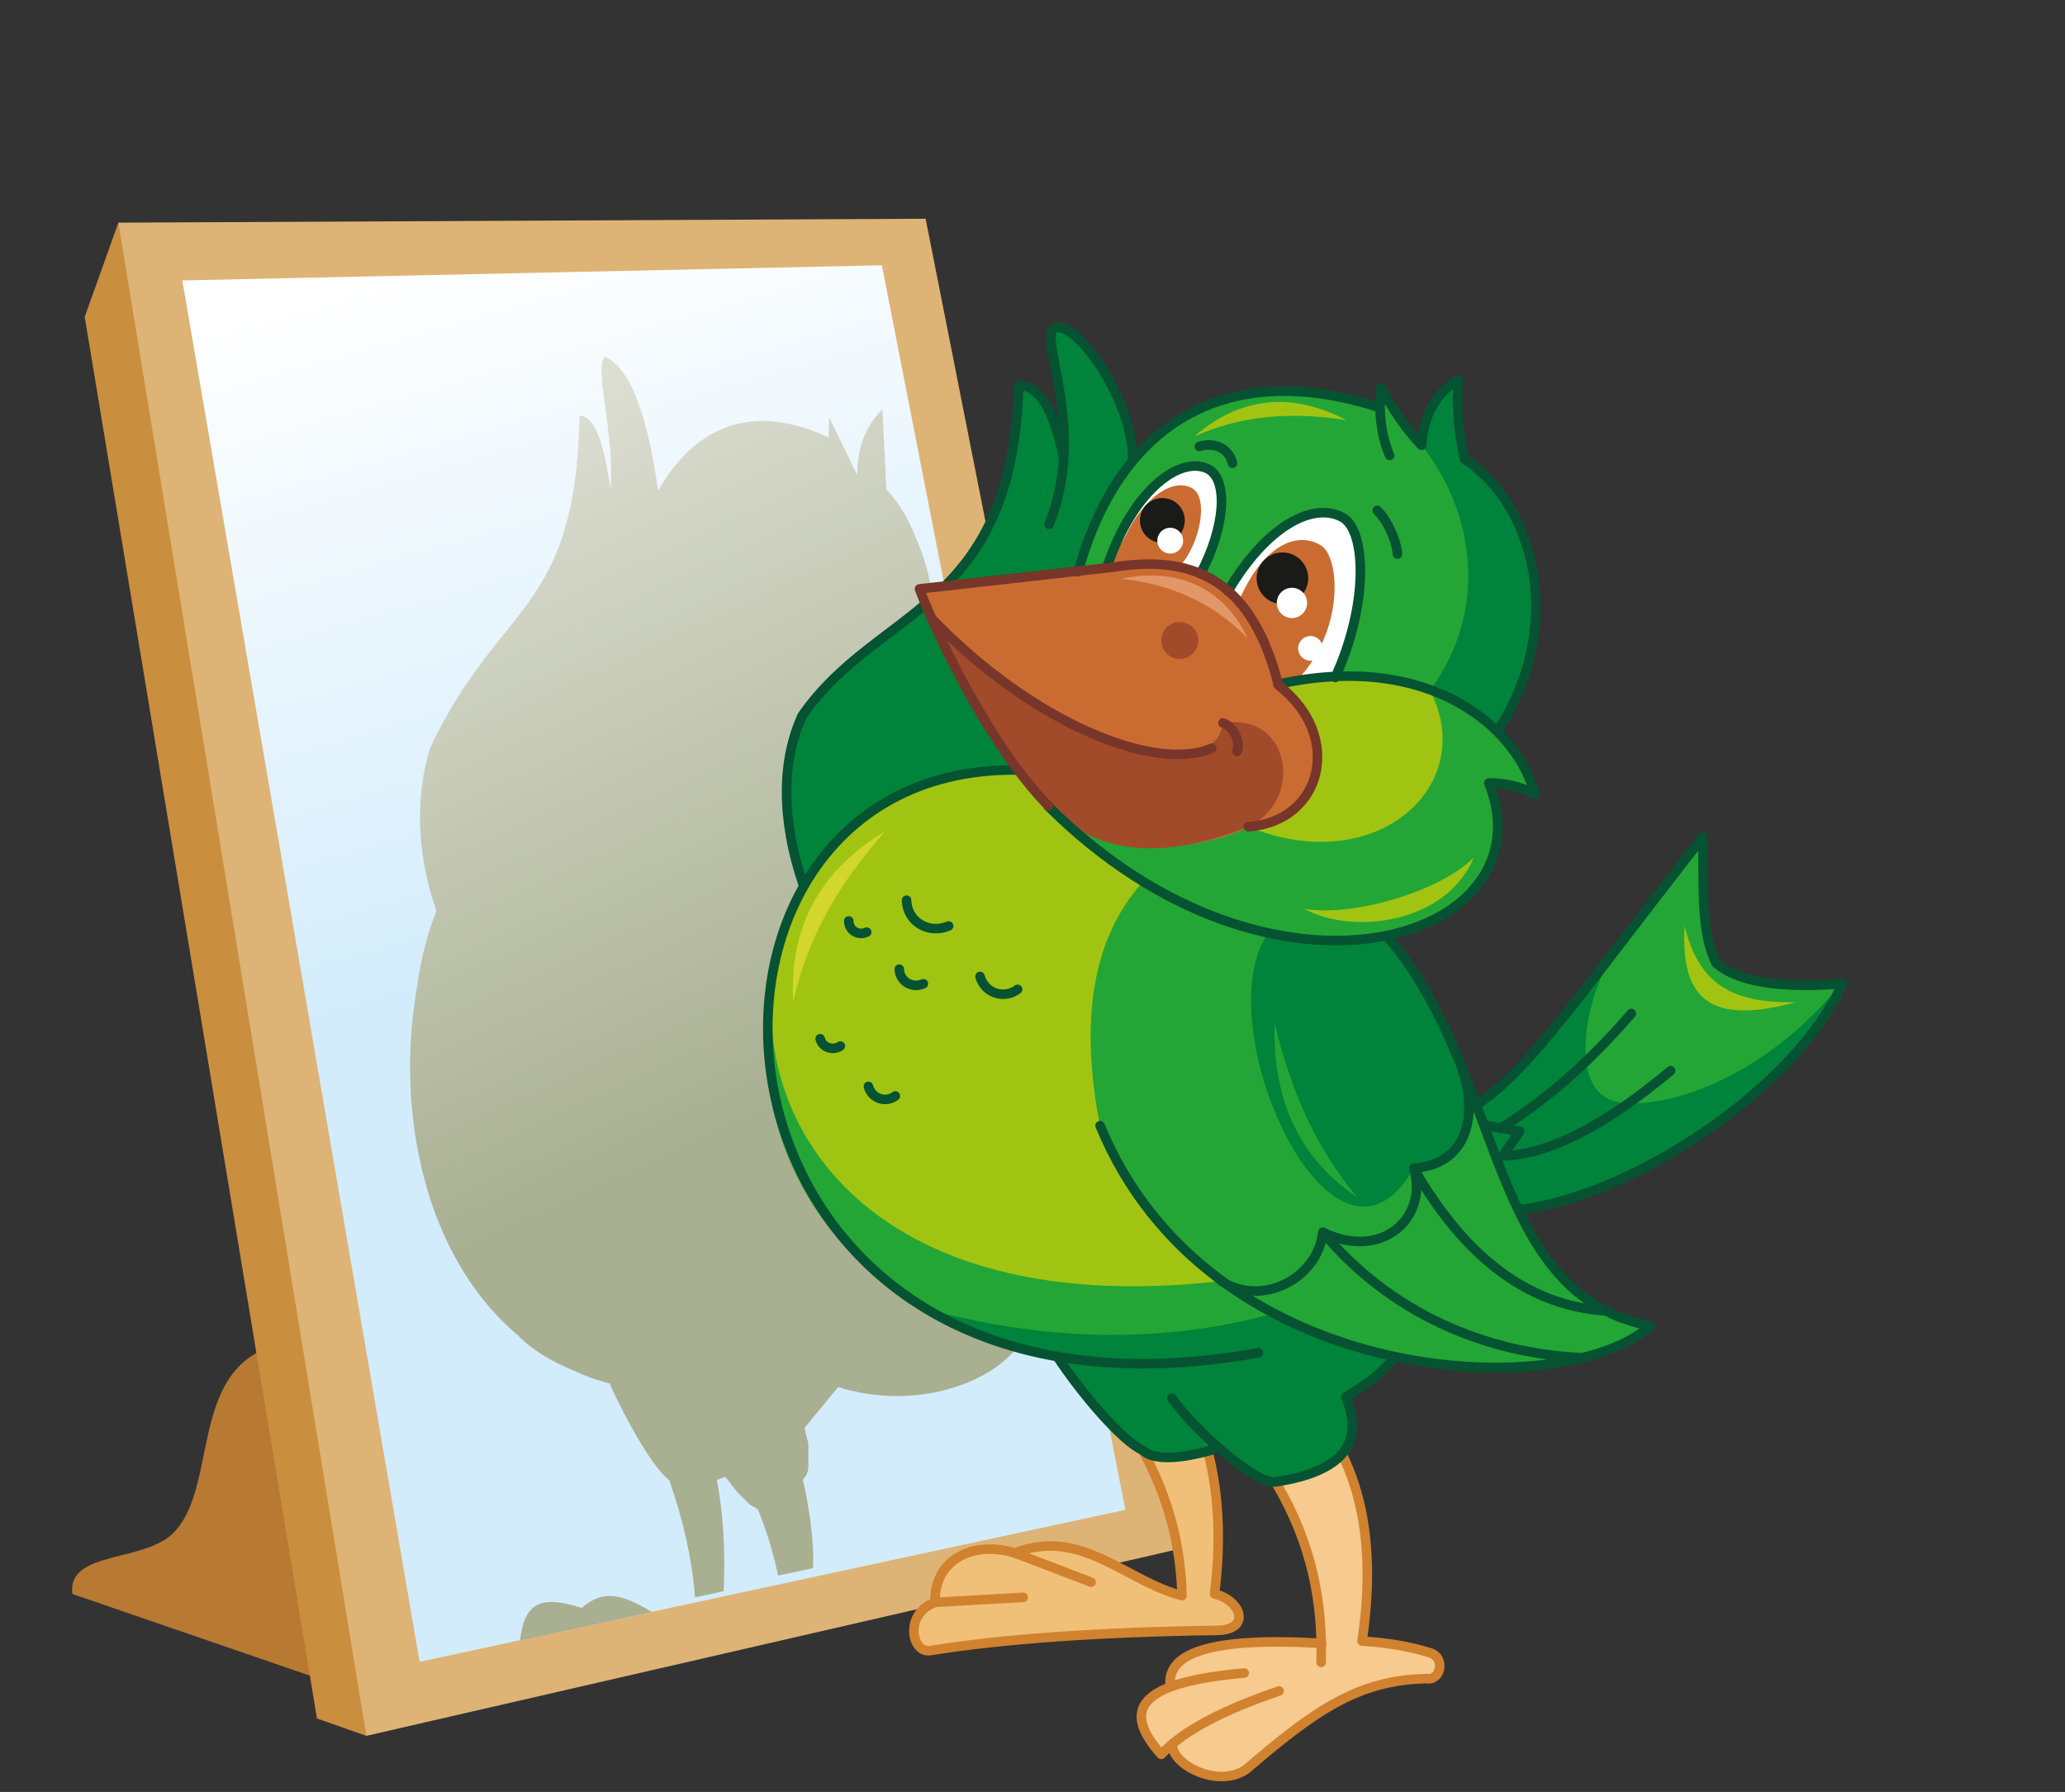 <?xml version="1.0" encoding="utf-8"?>
<!-- Generator: Adobe Illustrator 19.0.0, SVG Export Plug-In . SVG Version: 6.00 Build 0)  -->
<svg version="1.1" id="Layer_1" xmlns="http://www.w3.org/2000/svg" xmlns:xlink="http://www.w3.org/1999/xlink" x="0px" y="0px"
	 viewBox="0 0 368.1 319.5" enable-background="new 0 0 368.1 319.5" xml:space="preserve">
<rect x="0" y="0" width="368.1" height="319.5" fill="#333333" stroke="none"/>
<path fill-rule="evenodd" clip-rule="evenodd" fill="#B87933" d="M31.4,272.8c7-8.1,3-26.5,15.4-32.1l13.3,30l-3.6,28.5l-43.6-15
	C11.9,276.2,26.4,278.8,31.4,272.8z"/>
<polygon fill-rule="evenodd" clip-rule="evenodd" fill="#C98E3E" points="21.1,39.7 15.1,56.5 56.5,306.4 65.3,309.5 45.8,147.1 "/>
<polygon fill-rule="evenodd" clip-rule="evenodd" fill="#DDB476" points="21.1,39.7 165,39 211.8,275.8 65.3,309.5 "/>
<linearGradient id="SVGID_1_" gradientUnits="userSpaceOnUse" x1="114.274" y1="165.704" x2="79.827" y2="44.94">
	<stop  offset="0" style="stop-color:#D3ECFB"/>
	<stop  offset="1" style="stop-color:#FFFFFF"/>
</linearGradient>
<polygon fill-rule="evenodd" clip-rule="evenodd" fill="url(#SVGID_1_)" points="32.5,50 157.2,47.3 200.6,269.2 74.8,296.3 "/>
<g>
	<linearGradient id="SVGID_2_" gradientUnits="userSpaceOnUse" x1="133.093" y1="200.257" x2="39.784" y2="-1.306">
		<stop  offset="0" style="stop-color:#A9AF91"/>
		<stop  offset="1" style="stop-color:#FFFFFF"/>
	</linearGradient>
	<path fill-rule="evenodd" clip-rule="evenodd" fill="url(#SVGID_2_)" d="M177.1,174.3L177.1,174.3c-4.2,7.9-6.1,23.6-1.9,27.4
		L177.1,174.3L177.1,174.3z M160.2,206.7c1.5,0.5,3,0.9,4.6,1.1c-0.9,2.2-1.9,4.1-2.9,5.9L160.2,206.7z M160.2,206.7
		c1.5,0.5,3,0.9,4.6,1.1l-4.7-1.5L160.2,206.7L160.2,206.7z M76.7,133.3c12.4-26.2,25.9-23.8,26.6-59.2c2.8,0,4.4,5.3,5.5,13
		c0.9-9.1-3.1-22.3-0.9-23.5c4.6,2.2,7.6,10.8,9.4,23.9l0,0c6.7-11.7,17-15.8,30.4-9.5l0.1-3.6l5,10.3c0-5,1.6-8.9,4.5-11.7
		l0.7,14.3l0,0c2.1,2.1,3.9,5.1,5.3,8.7c4.2,9.6,4.3,20.1,1.5,31.2c-0.7,3-1.6,6-2.8,8.8l0,0l0.1,0.2c1.9,2.5,3.6,6,4.5,11
		c-1.9-1.5-3.8-2-5.6-2c0.1,0.4,0.2,0.9,0.3,1.3l0,0c0.1,0.4,0.2,0.8,0.3,1.2l0,0.1c0.1,0.4,0.1,0.8,0.2,1.2l0,0.1
		c0.1,0.4,0.1,0.8,0.1,1.1l0,0.1c0,0.4,0.1,0.7,0.1,1.1l0,0.2c0,0.4,0,0.7,0,1l0,0.1c0,0.3,0,0.7,0,1l0,0.1c0,0.3,0,0.7-0.1,1l0,0.1
		c0,0.3-0.1,0.7-0.1,1l0,0.2c0,0.3-0.1,0.6-0.1,0.9l0,0.1c-0.1,0.3-0.1,0.6-0.2,0.9c0,0.1,0,0.1,0,0.2c-0.1,0.3-0.2,0.6-0.2,0.9
		l0,0.1c-0.1,0.3-0.2,0.6-0.3,0.9l0,0.1c-0.1,0.3-0.2,0.6-0.3,0.9l0,0.1c-0.1,0.3-0.2,0.6-0.4,0.8c0,0.1-0.1,0.1-0.1,0.2
		c-0.1,0.2-0.2,0.5-0.4,0.7c0,0.1-0.1,0.1-0.1,0.2c-0.1,0.2-0.3,0.5-0.4,0.7c0,0.1-0.1,0.2-0.1,0.2c-0.1,0.2-0.3,0.4-0.4,0.6
		c-0.1,0.1-0.1,0.2-0.2,0.2c-0.1,0.2-0.3,0.4-0.4,0.6c-0.1,0.1-0.1,0.2-0.2,0.3c-0.1,0.2-0.3,0.4-0.4,0.5c-0.1,0.1-0.1,0.2-0.2,0.2
		c-0.1,0.2-0.3,0.3-0.4,0.5c-0.1,0.1-0.2,0.2-0.2,0.3c-0.1,0.2-0.3,0.3-0.4,0.4c-0.1,0.1-0.2,0.2-0.3,0.2c-0.1,0.1-0.3,0.3-0.5,0.4
		c-0.1,0.1-0.2,0.2-0.4,0.3c-0.1,0.1-0.3,0.2-0.4,0.3c-0.1,0.1-0.2,0.2-0.3,0.2c-0.2,0.1-0.3,0.2-0.5,0.3c-0.1,0.1-0.3,0.2-0.4,0.3
		c-0.1,0.1-0.3,0.2-0.4,0.3c-0.1,0.1-0.3,0.2-0.4,0.3c-0.1,0.1-0.3,0.2-0.4,0.2c-0.2,0.1-0.3,0.2-0.5,0.3c-0.2,0.1-0.3,0.2-0.5,0.2
		c-0.1,0.1-0.3,0.1-0.4,0.2c-0.2,0.1-0.3,0.2-0.5,0.2c-0.1,0.1-0.3,0.1-0.4,0.2c-0.2,0.1-0.4,0.1-0.6,0.2c-0.1,0-0.3,0.1-0.4,0.1
		c-0.2,0.1-0.4,0.1-0.6,0.2l0,0l0.4,0.5c1.6,3,3.1,6.4,4.3,9.7c2.7,6.4,4.6,13.3,6.2,20c0.1-0.1,0.3-0.2,0.4-0.3
		c1.7-1.7,3.6-4.2,5.6-7.3c2.6-4.2,6.2-10.7,11.8-21.2c3.1-5.9,6.4-12.3,10.1-19.2c0.2,7.6-0.4,16.8,1.6,22.5
		c2.5,3.3,7.7,4.6,15.5,3.7c-5.9,19.3-25.9,39.1-40.1,40.6c3.2,10.3,8.3,16.6,17.2,19c-5.2,6.9-18.7,11.5-32.1,7.3l0,0l-6,7.3
		c0.1,0.3,0.2,0.5,0.2,0.8l0,0c0,0.1,0.1,0.3,0.1,0.4l0,0c0.1,0.3,0.1,0.5,0.2,0.8l0,0c0,0.1,0,0.2,0.1,0.3l0,0
		c0.1,0.4,0.1,0.7,0.1,1.1l0,0c0,0.1,0,0.2,0,0.3l0,0c0,0.1,0,0.2,0,0.3l0,0v0c0,0.1,0,0.2,0,0.3l0,0.1c0,0.1,0,0.1,0,0.2l0,0.1
		c0,0.1,0,0.1,0,0.2l0,0.1c0,0.2,0,0.4,0,0.6l0,0.1c0,0.1,0,0.1,0,0.2l0,0.1c0,0.1,0,0.1,0,0.2l0,0.1l0,0c0,0.1,0,0.2,0,0.2
		c0,0,0,0.1,0,0.1l0,0.1l0,0.1l0,0.1l0,0.1l0,0.1c0,0.1,0,0.2-0.1,0.2l0,0.1l0,0.1l0,0.1l0,0.1l0,0.1c0,0,0,0.1-0.1,0.1l0,0
		c0,0.1-0.1,0.2-0.1,0.3l0,0.1l-0.1,0.1l0,0.1l-0.1,0.1l-0.1,0.1l-0.1,0.1l0,0c0,0.1-0.1,0.1-0.1,0.2l-0.1,0.1l0,0.1l-0.1,0.1l0,0.1
		l0.1,0.2c1.1,4.9,2,11.1,1.7,15.4l-6.2,1.3c-0.9-4.2-2-7.8-3.6-11.8h0c-0.1,0-0.2-0.1-0.2-0.1l0,0c-0.1,0-0.2-0.1-0.2-0.2l0,0
		c-0.1,0-0.1-0.1-0.2-0.1l-0.1,0c-0.1,0-0.1-0.1-0.2-0.1l-0.1-0.1l-0.2-0.1l0,0l0,0l-0.2-0.1l-0.1-0.1l-0.2-0.2l0,0l0,0l-0.2-0.2
		l-0.1-0.1l-0.1-0.1l-0.1-0.1l-0.2-0.2l-0.1-0.1l-0.1-0.1l-0.1-0.1l-0.1-0.1l-0.2-0.2l0,0l-0.1-0.1l-0.1-0.1l0,0l-0.1-0.1l-0.2-0.2
		l0,0l-0.1-0.1l-0.2-0.2l-0.2-0.3l-0.1-0.1l0,0l-0.1-0.1l-0.1-0.2l0,0l-0.1-0.1l-0.2-0.2l0,0l-0.1-0.1l-0.1-0.2l-0.2-0.3l-0.1-0.1
		l-0.1-0.1l-0.1-0.2l-0.1-0.1l0,0l0,0l-0.3-0.3l0,0l-0.1-0.2l0,0l-0.6,0.2c-0.5,0.2-0.9,0.4-1.4,0.6l0.5-0.2
		c1.2,6.5,1.5,12.8,1.2,19.8l-5.1,1.1c-0.6-7.2-2.1-13.7-4.6-20.9c-2.6-1.8-7.4-10.1-10.5-16.9l0-0.3c-2.4-0.6-4.6-1.4-6.7-2.4
		c-3.9-1.6-7.1-3.6-9.6-6l0.1,0c-17.2-14.2-22.2-40.8-18.2-62.6c0.6-4.7,1.8-9.2,3.4-13.3l0,0C74,151.6,74.2,141.2,76.7,133.3
		L76.7,133.3z M116.2,287.4c-4.5-2.6-8.2-4.5-12.5-0.7c-7.2-2.3-10.2-1.1-11,5.8L116.2,287.4L116.2,287.4z M134.8,270.7L134.8,270.7
		L134.8,270.7z"/>
</g>
<path fill-rule="evenodd" clip-rule="evenodd" fill="#23A635" d="M259.4,214.5l4.8-4.2l1.4-6.8l-7.3-4.6c10.6-2,24.2-23,45.1-49.7
	c0.3,7.6-0.5,16.7,2.4,22.4c3.7,3.3,11.2,4.6,22.5,3.7C318.1,198.2,279,221.8,259.4,214.5z"/>
<path fill-rule="evenodd" clip-rule="evenodd" fill="#00833A" d="M259.4,214.5l4.8-4.2l1.4-6.8l-7.3-4.6c8.2-3.1,9.6-4,30.5-30.6
	c-6,7.8-8.9,23.5-2.8,27.2c3.7,3.3,25,1,42.3-20.2C318.1,198.2,279,221.8,259.4,214.5z"/>
<path fill-rule="evenodd" clip-rule="evenodd" fill="#F1C078" d="M215.2,258.8c-6.8,1.9-10.7,1.9-11.5-0.2c4.4,8.6,6.7,17.3,7,25.9
	c-9.9-2.5-20.7-13.1-29.8-7.6c-10.5-2.3-14.6,1.2-14.2,8.8c-5.6,2-4.2,9.1-0.9,8.6c13.1-2.1,30.2-3.3,50.8-3.6
	c6.6,0.1,4.7-5.4-0.1-6.5C217.5,275.4,217.3,266.9,215.2,258.8z"/>
<path fill-rule="evenodd" clip-rule="evenodd" fill="#F7CA8F" d="M239.2,259.4l-3.8,2.7l-7.9,2.2c5.2,9,7.9,18.6,8.1,28.7
	c-18-2.3-25,1.3-27,7.6c-7.6,2-6.6,6.5-1.6,12.2l2.1-2c-0.9,3.3,7.6,8.3,13,4.7c11.8-10.1,19.7-16,32.2-16.2c2.6,0.4,3.5-4,0.3-4.7
	c-3.2-1-7.2-1.7-11.8-2C244.5,281.3,244.1,269.6,239.2,259.4z"/>
<path fill-rule="evenodd" clip-rule="evenodd" fill="none" stroke="#D1822F" stroke-width="1.701" stroke-linecap="round" stroke-linejoin="round" stroke-miterlimit="22.926" d="
	M194.5,282.1l-13.6-5.2c11.7-4.7,19.9,5.1,29.8,7.6c-0.2-8.5-2.2-17.1-7-25.9"/>
<path fill-rule="evenodd" clip-rule="evenodd" fill="#00833A" d="M143.2,157.9l47.3-19.2l11.4-56.6c-2.6-13-6.9-21.5-13.6-23.7
	c-3.2,1.3,2.7,14.3,1.3,23.4c-1.5-7.6-3.9-12.9-8-13c-1.2,40.4-25.1,39.4-38.6,58.9C139.5,135.5,139.2,145.8,143.2,157.9z"/>
<path fill-rule="evenodd" clip-rule="evenodd" fill="none" stroke="#D1822F" stroke-width="1.701" stroke-linecap="round" stroke-linejoin="round" stroke-miterlimit="22.926" d="
	M182.4,284.8l-15.7,0.9c-0.3-7.2,6.3-11.2,14.2-8.8"/>
<path fill-rule="evenodd" clip-rule="evenodd" fill="none" stroke="#D1822F" stroke-width="1.701" stroke-linecap="round" stroke-linejoin="round" stroke-miterlimit="22.926" d="
	M166.7,285.7c-5.6,2-4.2,9.1-0.9,8.6c13.1-2.1,30.2-3.3,50.8-3.6c6.6,0.1,4.7-5.4-0.1-6.5c1.1-8.8,0.9-17.3-1.2-25.5"/>
<path fill-rule="evenodd" clip-rule="evenodd" fill="none" stroke="#D1822F" stroke-width="1.701" stroke-linecap="round" stroke-linejoin="round" stroke-miterlimit="22.926" d="
	M227.4,264.3c6.5,10.9,8.4,21.5,8.1,32.1"/>
<path fill-rule="evenodd" clip-rule="evenodd" fill="none" stroke="#D1822F" stroke-width="1.701" stroke-linecap="round" stroke-linejoin="round" stroke-miterlimit="22.926" d="
	M235.6,293c-20.6-1.2-27.6,2-27,7.6"/>
<path fill-rule="evenodd" clip-rule="evenodd" fill="none" stroke="#D1822F" stroke-width="1.701" stroke-linecap="round" stroke-linejoin="round" stroke-miterlimit="22.926" d="
	M228,301.5c-9.7,3.3-17,7-21,11.3c-7-7.8-4.4-12.8,14.8-14.5"/>
<path fill-rule="evenodd" clip-rule="evenodd" fill="none" stroke="#D1822F" stroke-width="1.701" stroke-linecap="round" stroke-linejoin="round" stroke-miterlimit="22.926" d="
	M209.1,310.8c-0.9,3.3,7.6,8.3,13,4.7c11.8-10.1,19.7-16,32.2-16.2c2.6,0.4,3.5-4,0.3-4.7c-3.2-1-7.2-1.7-11.8-2
	c1.7-11.5,1.4-23.2-3.6-33.4"/>
<path fill-rule="evenodd" clip-rule="evenodd" fill="#23A635" d="M196.1,200.8l-8.9-34.5l17.3-9.8l42.4,11.2
	c22.8,24.1,15.8,62.8,47.4,68.7C278.4,250.6,215.3,247.5,196.1,200.8z"/>
<path fill-rule="evenodd" clip-rule="evenodd" fill="#00833A" d="M252,208.3c-14.5,25.4-38-27.1-25.4-42.7l7.6-1.2l7.5-2.9l5.8,5.9
	c6.6,8.5,11.6,20.1,13.1,23.6C263.7,202.4,259.5,206.9,252,208.3z"/>
<path fill-rule="evenodd" clip-rule="evenodd" fill="#23A635" d="M204.4,156.5l-20.1-19.1c-60.4-5.4-73.4,102.3,18.7,105.7
	c4.6,6.1,17.3,18.2,24.4,21.2c10.3-2.1,16.2-6.3,12.4-15.1l8.7-7.2c-30.9-7.3-44.8-22.8-52.5-41.2
	C192.5,182.3,194.4,167,204.4,156.5z"/>
<path fill-rule="evenodd" clip-rule="evenodd" fill="#00833A" d="M227,234.2c-20.8,5.7-41.6,4.7-62.3-0.9c6.8,4.2,16.3,7.3,29.7,9
	l-6-0.4c4.5,6.8,11.5,15,15.3,16.8c2,1.8,6.5,1.7,13.5-0.4l-2.1-2.6c4.4,3.9,9,7.3,12.3,8.7c10.3-2.1,16.2-6.3,12.4-15.1l8.7-7.2
	l-10.7-3L227,234.2z"/>
<path fill-rule="evenodd" clip-rule="evenodd" fill="#A1C413" d="M204.4,156.5l-10.9-8.9l-9.2-10.2c-63.1-5.4-72,103.1,33.4,91
	L205.5,217l-9.4-16.2C192.5,182.3,194.4,167,204.4,156.5z"/>
<path fill-rule="evenodd" clip-rule="evenodd" fill="none" stroke="#055332" stroke-width="1.701" stroke-linecap="round" stroke-linejoin="round" stroke-miterlimit="22.926" d="
	M267.4,201.2c8.3-5.1,16.1-12,23.4-20.5 M264.5,200.6l6.4,1.1l-3,4.4c8.3-0.3,18.2-5.4,29.9-15.2 M241.8,161.5
	c27.1,23.2,20.8,69,52.4,74.9c-15.8,14.1-78.9,11.1-98.1-35.7 M189.6,81.7c-1.5-7.6-3.9-12.9-8-13c-1.2,40.4-25.1,39.4-38.6,58.9
	c-3.6,7.8-3.9,18.2,0.2,30.2 M201.9,82.1c0.3-9.9-9.4-24.4-13.6-23.7c-3.9,0.6,5.8,17.6-1.3,35.1 M184.3,137.4
	c-71.5-4.5-65.3,122.9,40,103.8 M188.4,241.8c4.5,6.8,11.5,15,15.3,16.8c2,1.8,6.5,1.7,13.5-0.4 M248.6,241.9
	c-2.1,3-5.5,5.2-8.7,7.2c3.4,8.3-0.7,13.3-12.4,15.1c-3.5,0.7-14.5-9.1-18.6-14.9 M169.1,165.1c-3.5,1.5-7.4-0.7-7.5-4.6
	 M159.6,195.4c-1.7,1.3-4.2,0.5-4.8-1.7 M149.8,186.5c-1.3,0.9-3.2,0.3-3.6-1.3 M154.5,166.2c-1.5,0.7-3.2-0.3-3.2-2 M164.6,175.4
	c-2,0.9-4.2-0.4-4.3-2.6 M181.4,176.4c-2.4,1.8-5.9,0.7-6.7-2.3 M235.8,219.7c12,14.4,29,21.7,46.6,22.4 M252,208.3
	c9.7,16.9,21.2,24.4,33.8,25.4 M217.7,228.4c7.2,4.7,17.2-0.4,18.1-8.7c10.3,5.1,18.9-2.4,16.2-11.4c10.7-0.8,11-11.2,8.7-17.3
	 M263.6,196.7c8.9-5.7,19-20.7,39.9-47.4c0.3,7.6-0.5,16.7,2.4,22.4c3.7,3.3,11.2,4.6,22.5,3.7c-8.2,18.5-37.1,37.8-57.6,40.3"/>
<path fill-rule="evenodd" clip-rule="evenodd" fill="#D3D62D" d="M141.4,178.6c2.4-10.9,7.7-20.6,16.4-30.4
	C145.7,155.5,140.7,165.8,141.4,178.6z"/>
<path fill-rule="evenodd" clip-rule="evenodd" fill="#23A635" d="M242,213.5c-7-8.2-11.6-18.1-14.8-31
	C226.8,196.8,232.1,206.9,242,213.5z"/>
<path fill-rule="evenodd" clip-rule="evenodd" fill="#A1C413" d="M186.8,143.7l41-21.5c26.8-5.9,42.4,7.2,45.7,19.4
	c-2.8-1.5-5.5-2-8.2-1.9C276.6,167.6,226.9,183.7,186.8,143.7z"/>
<path fill-rule="evenodd" clip-rule="evenodd" fill="#23A635" d="M186.8,143.7l35.7,3.7c22.9,9.4,41.2-7.4,32.4-24.3
	c6,3.7,15.4,6.4,18.7,18.5c-2.8-1.5-5.5-2-8.2-1.9C276.6,167.6,226.9,183.7,186.8,143.7z"/>
<path fill-rule="evenodd" clip-rule="evenodd" fill="#23A635" d="M192.2,101.8l35.6,20.2c15.8-3.3,28.8-0.5,39,8.4
	c9.7-18,10.2-34.5-5.8-48.5L260,67.7c-4.3,2.8-6.5,6.7-6.6,11.7l-7.2-10.3l-0.2,3.5C218,63.5,199.3,76,192.2,101.8z"/>
<path fill-rule="evenodd" clip-rule="evenodd" fill="#00833A" d="M254.9,123.1l12,7.4c10.6-17.5,6.4-40.4-5.8-48.5L260,67.7
	c-4.3,2.8-6.5,6.7-6.6,11.7C262.3,90.4,265.9,108.2,254.9,123.1z"/>
<path fill-rule="evenodd" clip-rule="evenodd" fill="#FFFFFF" d="M238,120.8l-10.1,1.4c-1.5-6.3-4.3-12-8.9-16.8
	c7-11.9,15.4-16,20.5-13.1C243.6,94.8,244,107.7,238,120.8z"/>
<path fill-rule="evenodd" clip-rule="evenodd" fill="#CA6C32" d="M230.9,121.6l-3,0.5l-2.2-6.7l-5-7.9c4.2-10.1,10.3-12.9,14.7-10.3
	C238.9,99.2,239.8,112.6,230.9,121.6z"/>
<path fill-rule="evenodd" clip-rule="evenodd" fill="#FFFFFF" d="M214,102.3c-5.3-1.7-10.9-1.8-16.7-1.1
	c4.8-14.4,13.5-20.1,18.2-17.5C219,85.8,218.3,94.2,214,102.3z"/>
<path fill-rule="evenodd" clip-rule="evenodd" fill="#CA6C32" d="M210.1,101.2l-12.7,0l3.2-5.6c3.2-6.7,8.4-10.6,12-8.5
	C215.5,88.9,213.9,97.2,210.1,101.2z"/>
<path fill-rule="evenodd" clip-rule="evenodd" fill="#CA6C32" d="M227.9,122.2c-4-16-13.5-24.2-31.2-20.9l-32.8,3.7
	c7.1,16.4,13.6,30.2,23,38.7c7.8,9,25.6,8.8,35.7,3.7C237.4,146.8,238.6,129,227.9,122.2z"/>
<path fill-rule="evenodd" clip-rule="evenodd" fill="#A24B2A" d="M163.8,105c7.1,16.4,13.6,30.2,23,38.7c8.5,8.6,20.3,9.9,35.7,3.7
	c9.8-4.4,7.9-20.4-4.5-18.5C216.2,143.6,173.5,125.5,163.8,105z"/>
<path fill-rule="evenodd" clip-rule="evenodd" fill="none" stroke="#055332" stroke-width="1.701" stroke-linecap="round" stroke-linejoin="round" stroke-miterlimit="22.926" d="
	M246,72.7c-28-9.1-46.7,3.4-53.8,29.2 M227.8,122c26.8-5.9,42.5,7.4,45.8,19.6c-2.8-1.5-5.5-2-8.2-2c11.1,28-38.5,44.1-78.6,4.1
	 M218.9,105.4c7-11.9,15.4-16,20.5-13.1c4.1,2.4,4.6,15.4-1.4,28.5 M245.5,91c1.6,1.5,3.4,5.1,3.6,7.8 M247.7,81.2
	c-1.5-3.6-2-7.6-1.5-12.1c2.2,4.2,4.7,7.7,7.2,10.3c0.4-5.5,2.6-9.4,6.6-11.7c-0.5,4.6,0,9.3,1.1,14.2c12.5,8.1,18.1,29.8,5.8,48.5
	 M213.8,79.6c2.2-0.7,5.1-0.1,5.9,3 M197.3,101.2c4.8-14.4,13.5-20.1,18.2-17.5c3.5,2.1,2.8,10.5-1.5,18.6"/>
<path fill-rule="evenodd" clip-rule="evenodd" fill="none" stroke="#783529" stroke-width="1.701" stroke-linecap="round" stroke-linejoin="round" stroke-miterlimit="22.926" d="
	M218,128.9c1.8,0.6,3.2,3.2,2.5,5.1"/>
<circle fill-rule="evenodd" clip-rule="evenodd" fill="#1A1A18" cx="228.6" cy="103.1" r="4.6"/>
<circle fill-rule="evenodd" clip-rule="evenodd" fill="#1A1A18" cx="207.2" cy="92.8" r="4"/>
<circle fill-rule="evenodd" clip-rule="evenodd" fill="#FFFFFF" cx="230.3" cy="107.5" r="2.7"/>
<circle fill-rule="evenodd" clip-rule="evenodd" fill="#FFFFFF" cx="208.6" cy="96.4" r="2.3"/>
<circle fill-rule="evenodd" clip-rule="evenodd" fill="#FFFFFF" cx="233.6" cy="115.6" r="2.2"/>
<path fill-rule="evenodd" clip-rule="evenodd" fill="none" stroke="#783529" stroke-width="1.701" stroke-linecap="round" stroke-linejoin="round" stroke-miterlimit="22.926" d="
	M222.5,147.4c13.2-0.9,17.1-16.2,5.4-25.2c-4.5-17.9-14.2-23.5-29.3-21.1l-34.7,3.9c3.9,10.3,13.5,29.1,23,38.7"/>
<circle fill-rule="evenodd" clip-rule="evenodd" fill="#A24B2A" cx="210.3" cy="114.2" r="3.3"/>
<path fill-rule="evenodd" clip-rule="evenodd" fill="#E29769" d="M199.9,103.2c8.5,0.9,16.2,4.1,22.5,10.6
	C218.1,104.7,209.8,101.1,199.9,103.2z"/>
<path fill-rule="evenodd" clip-rule="evenodd" fill="none" stroke="#783529" stroke-width="1.701" stroke-linecap="round" stroke-linejoin="round" stroke-miterlimit="22.926" d="
	M165.9,110.1c18,18.8,40,27.7,50.1,23.3"/>
<path fill-rule="evenodd" clip-rule="evenodd" fill="#A1C413" d="M212.9,77.8c8.2-3.6,16.8-4.5,27.1-2.9
	C229.8,69.6,220.8,71,212.9,77.8L212.9,77.8z M232.4,162c8.2,1.6,24.2-2.9,30.3-9.1C257.8,164.7,241.1,166.8,232.4,162L232.4,162z
	 M320.1,178.7c-11.3,0.2-17.3-3.2-19.8-13.6C299.5,178.6,305.3,182.7,320.1,178.7z"/>
</svg>
